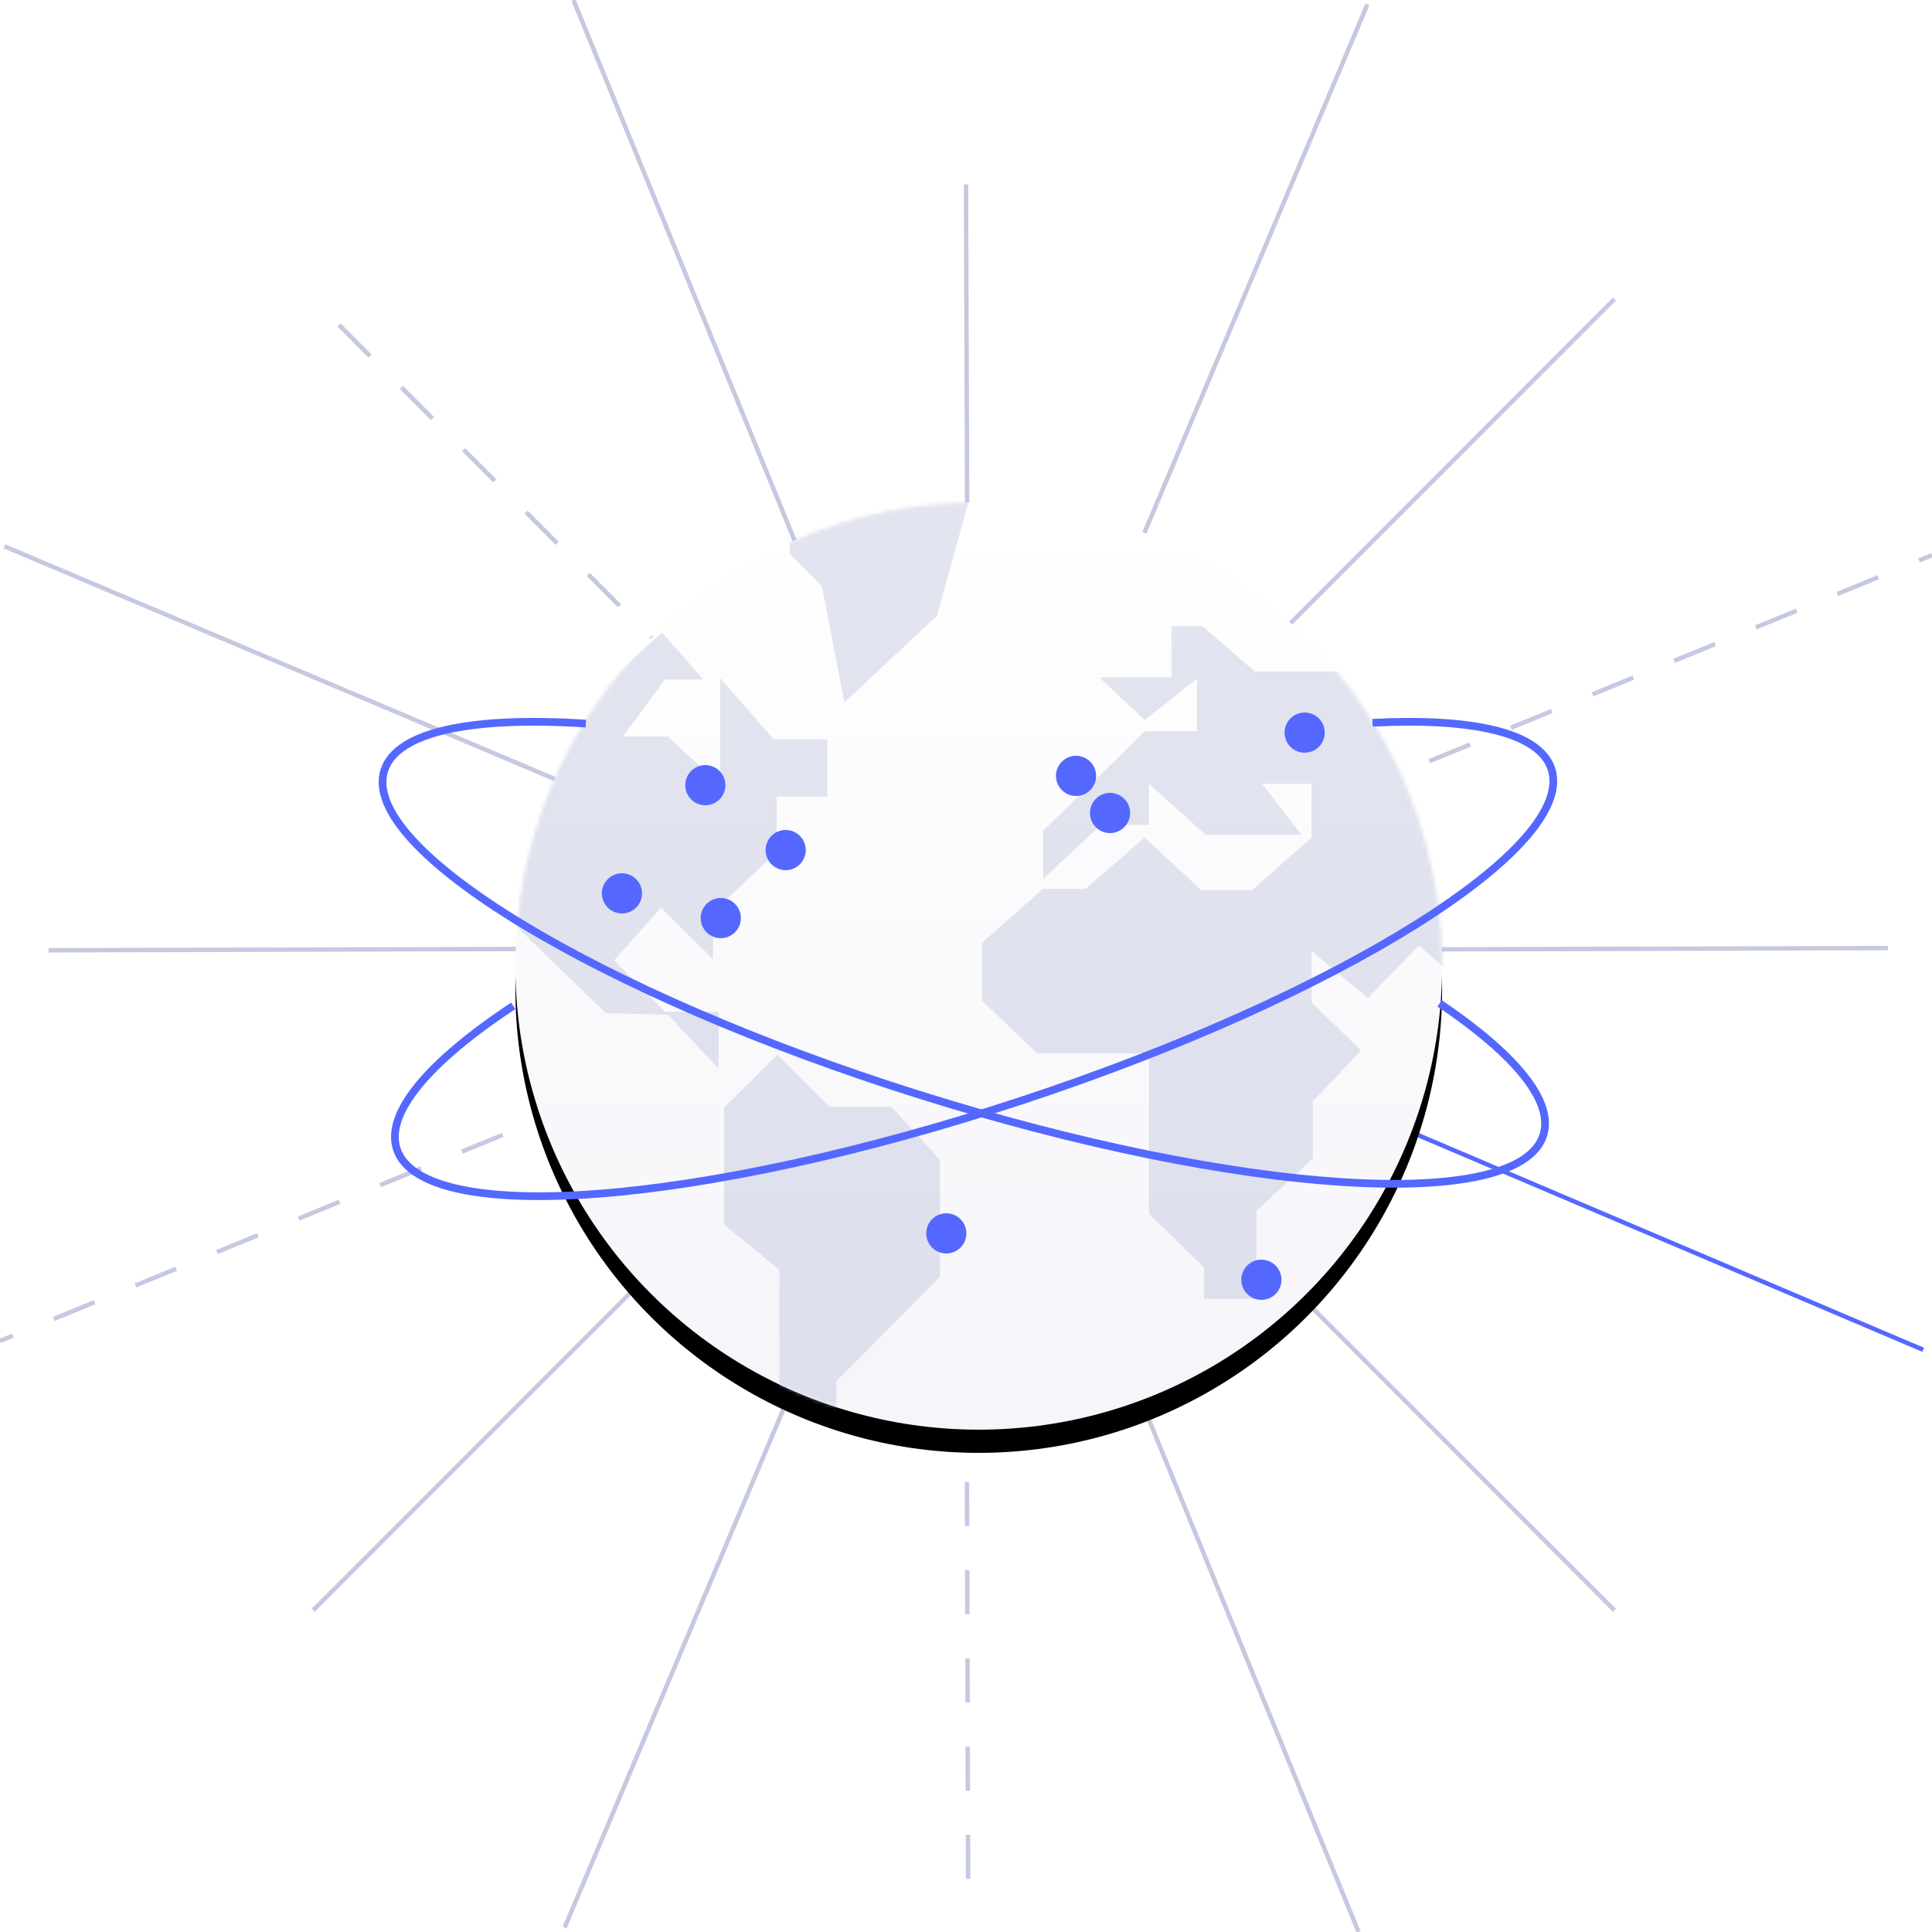 <svg width="500" height="500" xmlns="http://www.w3.org/2000/svg" xmlns:xlink="http://www.w3.org/1999/xlink"><defs><linearGradient x1="50%" y1="100%" x2="50%" y2="0%" id="c"><stop stop-color="#F5F5FA" offset="0%"/><stop stop-color="#FFF" offset="100%"/></linearGradient><ellipse id="a" cx="119.921" cy="120" rx="119.921" ry="120"/><filter x="-9%" y="-6.5%" width="117.9%" height="117.9%" filterUnits="objectBoundingBox" id="b"><feOffset dy="4" in="SourceAlpha" result="shadowOffsetOuter1"/><feGaussianBlur stdDeviation="5.5" in="shadowOffsetOuter1" result="shadowBlurOuter1"/><feColorMatrix values="0 0 0 0 0.145 0 0 0 0 0.173 0 0 0 0 0.38 0 0 0 0.15 0" in="shadowBlurOuter1" result="shadowMatrixOuter1"/><feOffset dy="2" in="SourceAlpha" result="shadowOffsetOuter2"/><feGaussianBlur stdDeviation="1.5" in="shadowOffsetOuter2" result="shadowBlurOuter2"/><feColorMatrix values="0 0 0 0 0.365 0 0 0 0 0.392 0 0 0 0 0.58 0 0 0 0.2 0" in="shadowBlurOuter2" result="shadowMatrixOuter2"/><feMerge><feMergeNode in="shadowMatrixOuter1"/><feMergeNode in="shadowMatrixOuter2"/></feMerge></filter></defs><g fill="none" fill-rule="evenodd"><g stroke-width="1.142"><path d="M236.301 214.795L148.401 0m66.211 231.648l-213.47-90.26" stroke="#C5C9E0"/><path d="M214.612 259.069L0 347.044" stroke="#C5C9E0" stroke-dasharray="11.416"/><path d="M236.301 285.205L146.12 498.857m117.579-213.652L351.599 500" stroke="#C5C9E0"/><path d="M285.388 259.069l212.329 90.26" stroke="#5468FF"/><path d="M285.388 231.648L500 143.674" stroke="#C5C9E0" stroke-dasharray="11.416"/><path d="M263.699 214.795L353.88 1.143m-103.302 209.94L250 47.7" stroke="#C5C9E0"/><path d="M224.886 221.366L81.05 77.406" stroke="#C5C9E0" stroke-dasharray="11.416"/><path d="M216.895 245.359l-204.338.578m212.329 26.843L81.05 416.737" stroke="#C5C9E0"/><path d="M250 292.202l.578 204.513" stroke="#C5C9E0" stroke-dasharray="11.416"/><path d="M273.973 272.78l143.835 143.958M284.247 245.937l204.337-.578m-214.611-23.993l143.835-143.96" stroke="#C5C9E0"/></g><g transform="translate(133.377 130)"><mask id="d" fill="#fff"><use xlink:href="#a"/></mask><use fill="#000" filter="url(#b)" xlink:href="#a"/><use fill="url(#c)" xlink:href="#a"/><g mask="url(#d)" fill="#C5C9E0" fill-rule="nonzero" opacity=".5"><path d="M136.57 100.032h10.976l15.316-13.266 14.658 13.596h13.146l15.381-13.596V72.839H193.23l10.254 13.2h-24.847l-14.658-13.2v10.627h-12.423l-14.987 13.992V84.984l8.414-8.119 17.879-17.622h13.54V45.647l-13.54 10.692-11.7-11.022h18.667V32.051h8.02l13.54 11.748h39.899l15.71-13.2h14.592l14.658 11.022V14.099h14.658L305.5 29.873h82.295l13.541 13.926h-11.371v14.718L376.29 72.311V48.617l-15.184 9.9h-13.54v13.596l-13.87 12.475v13.596L319.04 87.162v14.322l-14.986 13.926h-12.095l11.7 11.418-13.146 14.322v-12.474l-11.306-11.748h-6.639l-9.86 12.474v11.022l-28.855-25.74-13.212 13.596-14.593-12.144v13.266l12.818 12.474-12.49 13.2v14.719l-14.592 13.596v22.77h-13.54v-8.118l-14.264-13.926v-41.515h-28.922l-14.263-13.596v-15.048zm-51.42-48.25l-5.803-30.027L71 13.326V-9.787L95.648-24.8l14.541 7.31v9.152h9.39l-10.498 37.731zM304.178 208.54l25.252-25.475h17.558l14.27 14.064v24.679h-18.676l-10.259-10.283-13.875 12.87zm-250.18-21.604v-30.264l13.751-13.721 13.62 13.524h15.999l12.495 13.655v30.33l-26.841 27.048v14.64L68.344 256v-57.378zM6.585 45.113H-31.76l-15.365-13.996h-15.364l-13.46 13.996 13.46 15.52h28.89l27.775 27.66v15.522l29.219 28.389 16.086.398 13.132 13.995v-14.725H38.76L25.561 118.54l12.082-13.598 13.526 13.266v-12.205L67.584 90.55V76.155h13.132V61.363H66.862L53.007 45.51v27.66L39.481 60.634H27.794l10.965-14.792h9.85L37.97 33.704 24.84 45.51 7.308 31.847z"/></g></g><g transform="translate(99 184)"><path d="M256.208 3.055c25.903-1.326 43.19 2.507 46.295 11.93 6.68 20.27-54.797 58.732-137.31 85.905-82.513 27.174-154.817 32.77-161.496 12.5-3.104-9.421 8.513-22.77 30.12-37.09" stroke="#5468FF" stroke-width="2"/><path d="M273.57 75.673c19.382 13.075 29.652 25.25 26.837 34.115-6.435 20.262-78.797 15.555-161.625-10.514C55.954 73.204-5.975 35.646.46 15.384 3.676 5.253 23.375 1.364 52.623 3.267" stroke="#5468FF" stroke-width="2"/><ellipse fill="#5468FF" cx="227.45" cy="147.2" rx="5.197" ry="5.2"/><ellipse fill="#5468FF" cx="104.331" cy="36" rx="5.197" ry="5.2"/><ellipse fill="#5468FF" cx="83.545" cy="19.2" rx="5.197" ry="5.2"/><ellipse fill="#5468FF" cx="87.542" cy="53.6" rx="5.197" ry="5.2"/><ellipse fill="#5468FF" cx="61.959" cy="47.2" rx="5.197" ry="5.2"/><ellipse fill="#5468FF" cx="179.482" cy="16.8" rx="5.197" ry="5.2"/><ellipse fill="#5468FF" cx="188.276" cy="26.4" rx="5.197" ry="5.2"/><ellipse fill="#5468FF" cx="238.642" cy="5.6" rx="5.197" ry="5.2"/><ellipse fill="#5468FF" cx="145.904" cy="135.2" rx="5.197" ry="5.2"/></g></g></svg>